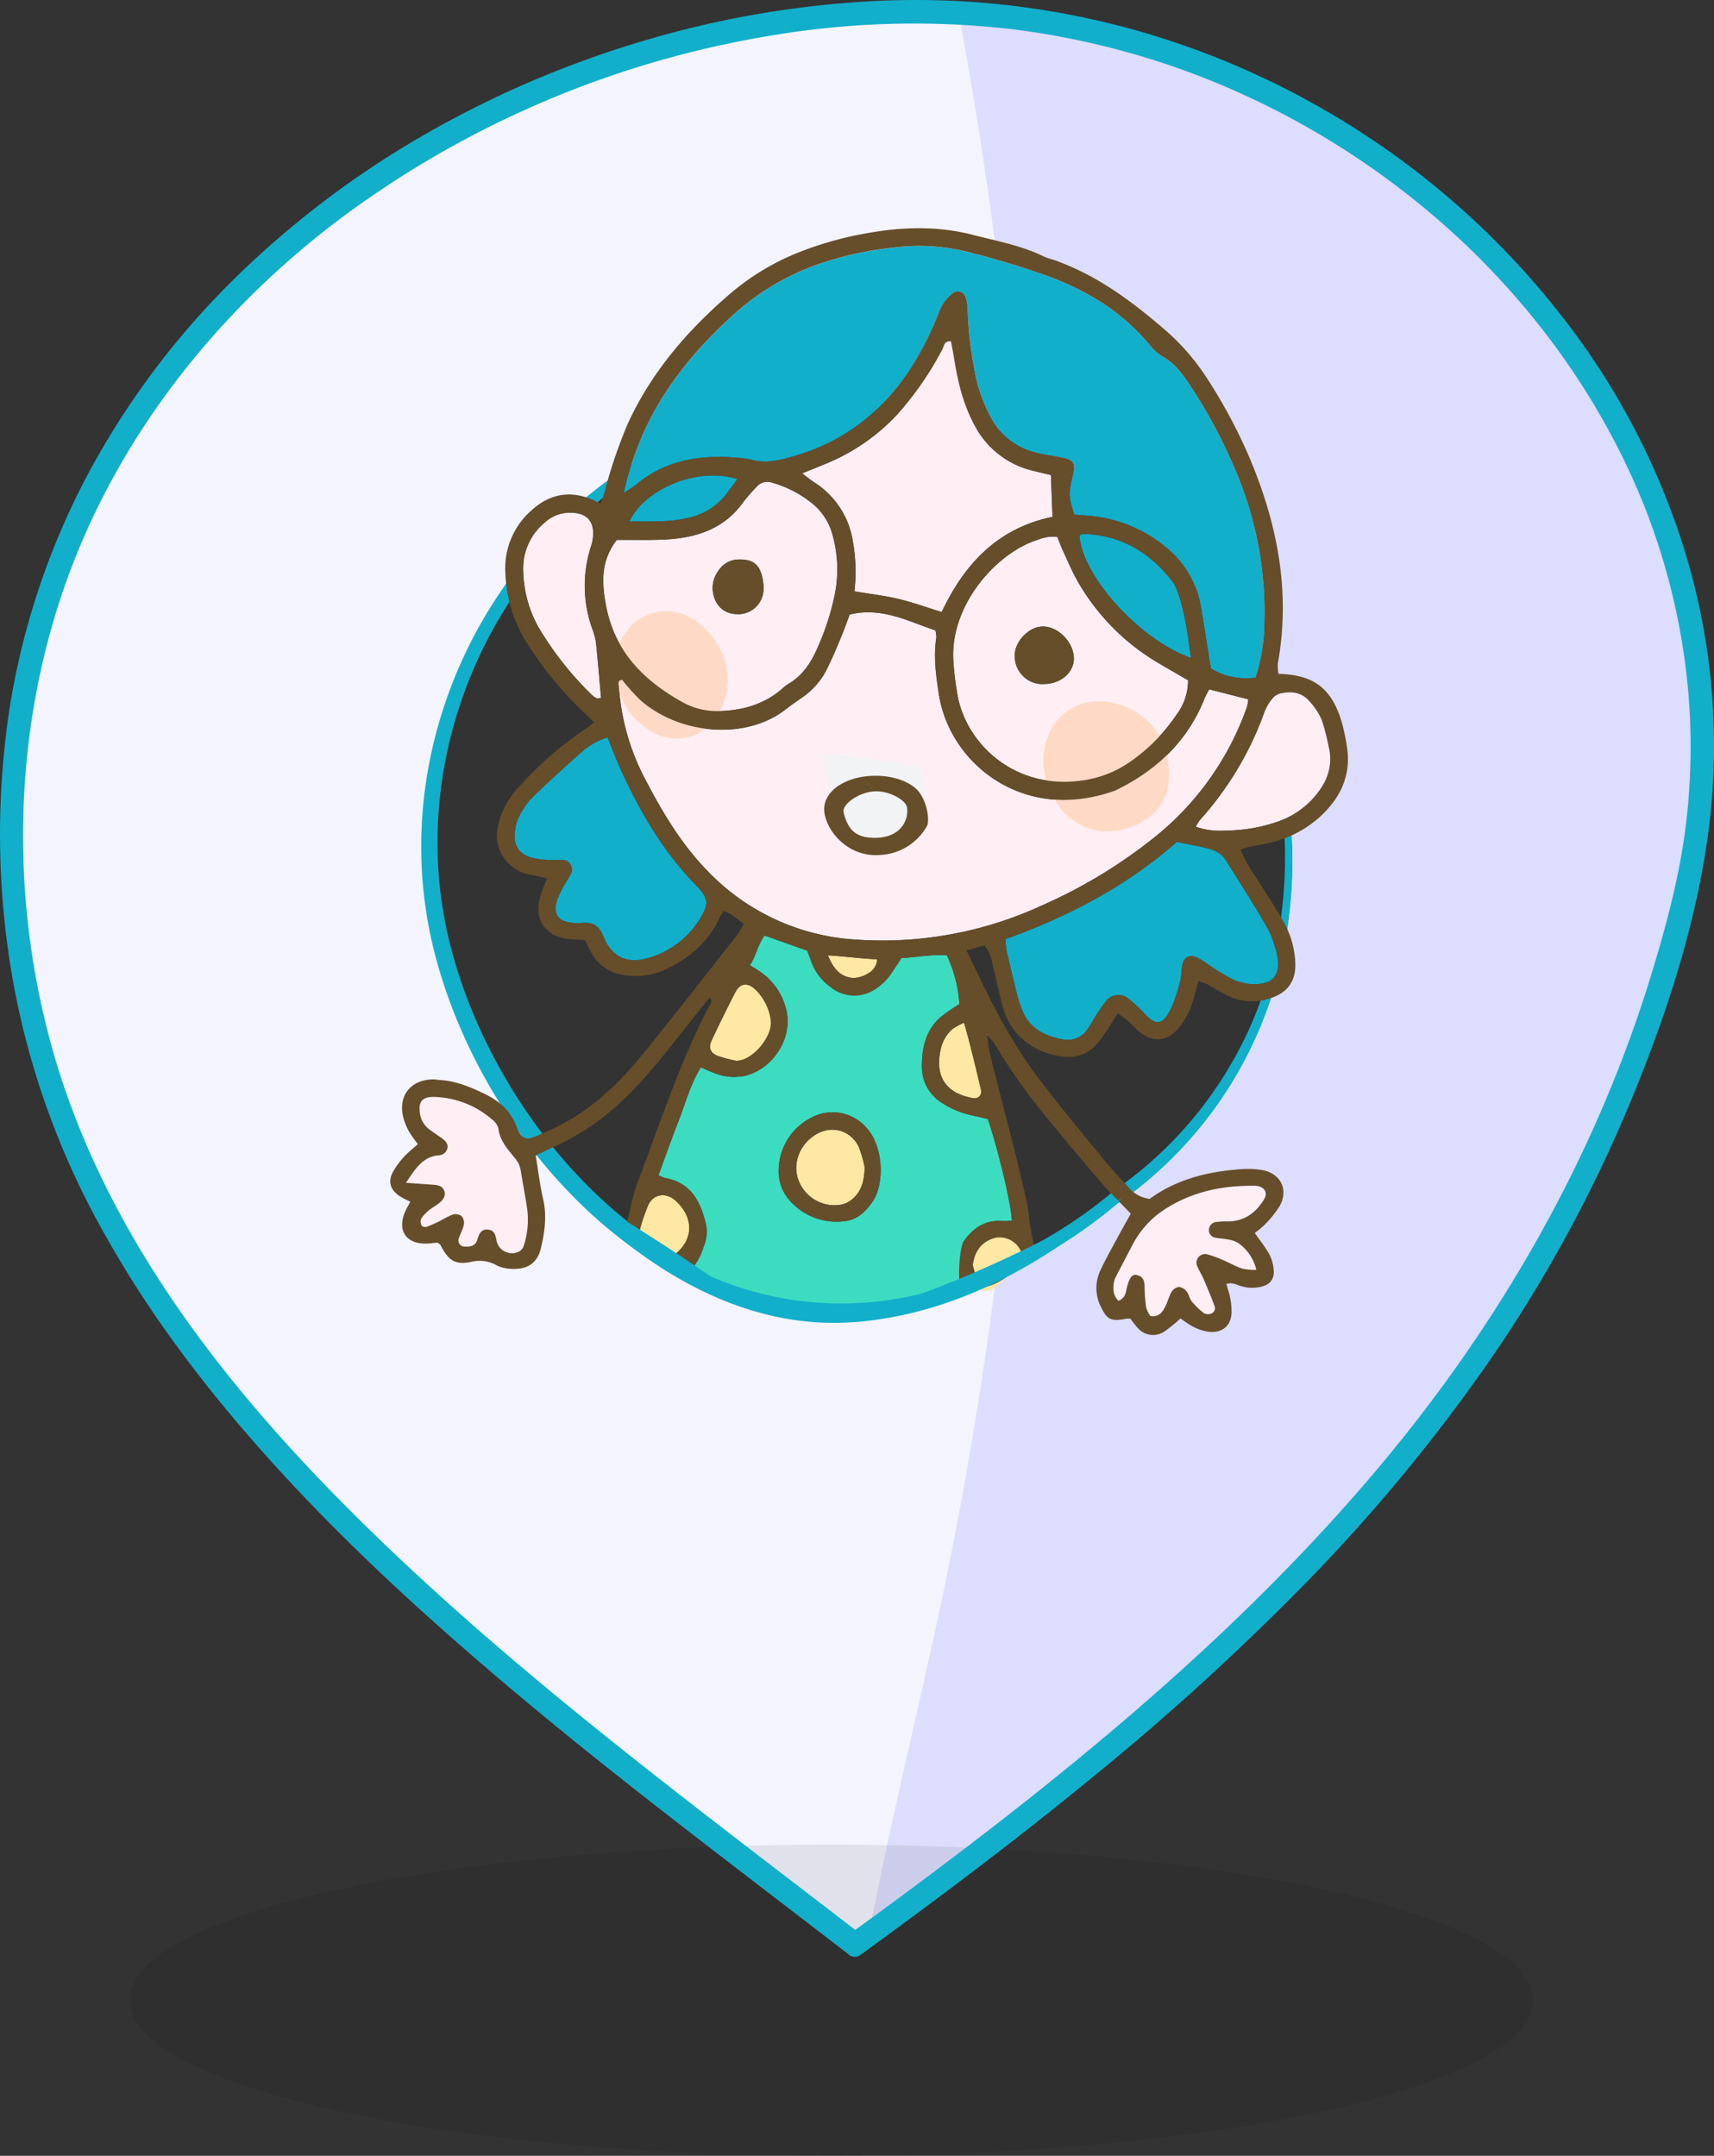 <svg xmlns="http://www.w3.org/2000/svg" width="400" height="503" viewBox="0 0 400 503">
  <rect x="0" y="0" width="400" height="503" fill="#333333" stroke="none"/>
  <g id="Grupo_5" data-name="Grupo 5" transform="translate(-4623 -1962)">
    <path id="Caminho_211" data-name="Caminho 211" d="M193.444,309.642c-22.09,0-44.122-10.328-62.634-29.531-17.777-18.455-30.523-43.539-34.094-67.132-4.791-31.681,5.637-65.021,27.895-89.188a102.155,102.155,0,0,1,35.217-25.019,95.44,95.44,0,0,1,44.27-7.449c30.02,2.033,57.049,16.415,76.111,40.511a111.125,111.125,0,0,1,22.7,86.974,97.412,97.412,0,0,1-40.544,64.337,113.679,113.679,0,0,1-63.216,26.278C197.247,309.565,195.349,309.642,193.444,309.642ZM197.4,96.571a89.688,89.688,0,0,0-35.411,7.243,96.629,96.629,0,0,0-33.319,23.715c-21.141,22.954-31.046,54.6-26.474,84.651,3.4,22.489,15.6,46.475,32.621,64.123,18.92,19.63,41.617,29.448,63.926,27.634a108.058,108.058,0,0,0,60.187-25.071l.213-.168a91.975,91.975,0,0,0,38.388-60.819,105.693,105.693,0,0,0-21.6-82.668c-18.08-22.864-43.722-36.509-72.178-38.439Q200.548,96.57,197.4,96.571Z" transform="translate(4624 1961)" fill="#12afcb"/>
    <path id="Caminho_212" data-name="Caminho 212" d="M397.214,169.725c0-.723-.045-1.44-.078-2.156s-.058-1.253-.09-1.872c0-.478-.052-.949-.091-1.42,0-.362-.045-.723-.071-1.078-.045-.691-.1-1.382-.161-2.072s-.129-1.427-.2-2.137-.136-1.336-.213-2-.142-1.214-.22-1.82-.155-1.233-.245-1.853-.149-1.091-.233-1.633l-.1-.645c-.1-.594-.188-1.188-.291-1.782s-.174-1.059-.271-1.588-.2-1.136-.31-1.7c-.078-.426-.162-.845-.246-1.291l-.232-1.155-.136-.646c-.109-.548-.226-1.1-.355-1.646a1.326,1.326,0,0,0,0-.155c-.1-.451-.2-.91-.31-1.361-.129-.569-.258-1.13-.4-1.692s-.233-.955-.355-1.426-.226-.91-.349-1.356a.511.511,0,0,0-.032-.116c-.168-.645-.336-1.291-.517-1.936s-.336-1.22-.516-1.821c-.246-.845-.5-1.691-.756-2.53l-.426-1.369q-.645-2.033-1.35-4.034c-.645-1.872-1.336-3.724-2.053-5.571q-.787-1.993-1.608-3.956t-1.633-3.744q-.834-1.872-1.724-3.705c-.588-1.227-1.189-2.447-1.815-3.66-.31-.607-.646-1.214-.943-1.814s-.645-1.207-.962-1.8-.645-1.2-.988-1.794-.645-1.188-1.007-1.782-.646-1.181-1.027-1.769-.7-1.175-1.052-1.756-.646-1.071-.982-1.6l-.155-.252c-.316-.51-.645-1.02-.962-1.523l-.11-.174c-.355-.555-.71-1.1-1.071-1.653s-.756-1.143-1.137-1.711-.762-1.13-1.156-1.7L367.1,81.789c-.381-.542-.768-1.078-1.162-1.62l-.078-.116L364.7,78.464q-1.227-1.652-2.493-3.279c-.426-.542-.846-1.084-1.291-1.62q-1.291-1.62-2.583-3.227-1.938-2.382-4.049-4.686-2.744-3.079-5.656-6.048L344.162,55.3l-1.511-1.426q-2.984-2.8-6.1-5.461L336,47.939c-.91-.768-1.827-1.536-2.757-2.292l-1.5-1.22-.213-.168-1.447-1.149-.155-.116-1.607-1.239-1.666-1.291-1.686-1.246c-.562-.413-1.13-.82-1.7-1.226s-1.156-.775-1.711-1.188-1.149-.794-1.724-1.188l-1.744-1.175-1.756-1.155-1.679-1.078-2.118-1.291-1.556-.949-1.937-1.175-1.692-.981c-.646-.349-1.22-.7-1.84-1.039s-1.227-.684-1.847-1.02l-1.859-1c-1.88-1-3.778-1.937-5.689-2.9-1.259-.607-2.525-1.213-3.8-1.8q-5.889-2.711-11.972-5.041l-1.782-.646-1.582-.575q-1.794-.645-3.59-1.252l-1.55-.516c-.51-.168-1.02-.336-1.53-.491-.646-.2-1.246-.4-1.873-.587s-1.362-.42-2.053-.646l-2.066-.6h-.032L262.7,9.254l-1.136-.3c-.465-.129-.937-.252-1.4-.368l-1.937-.491c-.781-.194-1.569-.381-2.35-.562-.646-.155-1.33-.31-2-.452S252.632,6.8,252,6.672q-4.2-.852-8.446-1.562l-1.207-.187c-.414-.071-.827-.136-1.247-.194-.645-.1-1.323-.194-1.988-.284l-1.027-.136q-1.715-.232-3.442-.426c-.917-.1-1.84-.2-2.763-.284l-1.731-.161c-.684-.065-1.375-.116-2.06-.168L225.9,3.116,223.923,3H223.7c-3.138-.161-6.3-.245-9.473-.245-109.087,0-233.748,87.691-208.152,227.8,16.976,92.906,114.336,162.167,193.443,223.141l3.228-2.363,1.776-1.291,3.306-2.42,4.139-3.053c1.382-1.014,2.751-2.034,4.126-3.06q6.419-4.783,12.734-9.618c1.136-.871,2.266-1.736,3.4-2.582q2.583-1.975,5.1-3.97l3.068-2.407,2.918-2.311q1.686-1.336,3.352-2.685,1.239-.994,2.473-2l2.944-2.395.413-.336,3.2-2.653,1.1-.91,3.035-2.537.31-.265q1.846-1.548,3.68-3.117c1.259-1.072,2.518-2.15,3.765-3.228l.1-.084,3.229-2.84,1.039-.91q1.446-1.291,2.88-2.582l.549-.491c.988-.877,1.969-1.768,2.951-2.659.374-.336.749-.645,1.123-1.026.724-.646,1.447-1.291,2.163-1.976.646-.561,1.24-1.136,1.854-1.717s1.168-1.078,1.75-1.626l1.607-1.511c.788-.742,1.576-1.484,2.357-2.24l.917-.877,2.841-2.744.646-.645,2.195-2.156q1.067-1.045,2.118-2.111c.433-.426.859-.859,1.292-1.291.607-.607,1.2-1.214,1.788-1.82.7-.7,1.389-1.407,2.06-2.117.381-.381.749-.762,1.111-1.143q1.123-1.162,2.221-2.324c.433-.445.859-.9,1.292-1.349q1-1.051,1.982-2.117.709-.756,1.395-1.511c.716-.774,1.433-1.555,2.137-2.336.342-.368.678-.743,1.007-1.117q.988-1.071,1.937-2.162.873-.969,1.724-1.937c.369-.413.73-.82,1.079-1.233q1.292-1.472,2.583-2.963c1.052-1.226,2.092-2.452,3.118-3.692l1.544-1.859.762-.929q.6-.723,1.181-1.453,1.744-2.15,3.448-4.312c.375-.471.749-.949,1.118-1.426q2.744-3.512,5.391-7.1.727-.967,1.434-1.936l1.42-1.937q.708-.967,1.408-1.936c.465-.646.936-1.291,1.395-1.975s.923-1.291,1.381-1.982c.988-1.427,1.938-2.866,2.926-4.3.381-.575.762-1.143,1.136-1.717s.878-1.33,1.291-1.995l.046-.071c.432-.646.859-1.33,1.291-2s.872-1.369,1.292-2.053.858-1.368,1.291-2.059.852-1.381,1.291-2.072l1.292-2.085q1.88-3.137,3.687-6.319.613-1.065,1.2-2.13,3.113-5.565,6.018-11.29c.284-.575.575-1.149.865-1.724.614-1.233,1.227-2.478,1.828-3.724.258-.529.51-1.052.755-1.582s.446-.936.646-1.407q1.589-3.369,3.1-6.8c.336-.762.646-1.53,1-2.3s.646-1.472.949-2.207q1.569-3.732,3.054-7.527.389-.962.756-1.936c.3-.788.607-1.582.9-2.376q4.436-11.818,8.02-24.348c.245-.852.484-1.71.723-2.582q1.776-6.455,3.319-13.058A152.647,152.647,0,0,0,397.214,169.725Zm-97.006,48.618a94.29,94.29,0,0,1-39.518,62.613,111.175,111.175,0,0,1-61.756,25.717c-50.566,4.105-92.6-48.664-99.5-94.081-9.3-61.438,39.976-122.909,104.457-118.545a101.575,101.575,0,0,1,33.08,7.881C281.082,120.719,308.37,169.337,300.208,218.343Z" transform="translate(4623 1962)" fill="#f4f4ff"/>
    <path id="Caminho_213" data-name="Caminho 213" d="M393.738,206.673q-1.537,6.628-3.319,13.058c-.239.859-.478,1.717-.723,2.582q-3.564,12.522-8.02,24.335c-.3.794-.6,1.588-.9,2.376q-.367.974-.755,1.936-1.479,3.8-3.055,7.527c-.316.735-.645,1.478-.949,2.207s-.646,1.536-1,2.3q-1.51,3.428-3.1,6.8c-.22.471-.439.943-.646,1.407s-.5,1.053-.755,1.582c-.6,1.246-1.214,2.491-1.828,3.724-.29.575-.581,1.149-.865,1.724q-2.906,5.725-6.018,11.29-.588,1.065-1.2,2.13-1.808,3.182-3.687,6.319l-1.292,2.085c-.419.691-.845,1.381-1.291,2.072s-.852,1.375-1.291,2.059-.866,1.369-1.292,2.053-.852,1.336-1.291,2l-.046.071c-.432.645-.871,1.33-1.291,1.995s-.755,1.142-1.136,1.717q-1.445,2.158-2.925,4.3c-.459.645-.917,1.323-1.382,1.982s-.924,1.291-1.395,1.975-.936,1.291-1.408,1.936l-1.42,1.937q-.708.967-1.434,1.936-2.648,3.57-5.391,7.1c-.369.477-.743.955-1.118,1.426q-1.7,2.169-3.448,4.312-.581.73-1.181,1.453l-.762.929-1.544,1.859c-1.026,1.24-2.066,2.466-3.118,3.692q-1.291,1.491-2.583,2.963c-.349.413-.71.82-1.079,1.233q-.852.969-1.724,1.937c-.581.645-1.291,1.446-1.937,2.162-.329.374-.645.749-1.007,1.117-.7.781-1.421,1.562-2.137,2.336q-.686.756-1.395,1.511-.988,1.065-1.982,2.117c-.42.452-.846.9-1.292,1.349q-1.1,1.162-2.221,2.324c-.362.381-.73.762-1.111,1.142-.645.711-1.362,1.414-2.06,2.118q-.88.909-1.788,1.82c-.426.432-.853.865-1.292,1.291q-1.059,1.065-2.118,2.111l-2.195,2.156-.646.645-2.841,2.744-.846.916c-.781.755-1.569,1.5-2.357,2.24l-1.607,1.511c-.582.548-1.163,1.09-1.75,1.626s-1.234,1.156-1.854,1.717c-.716.646-1.439,1.33-2.163,1.975-.374.355-.749.691-1.123,1.027-.982.891-1.937,1.781-2.951,2.659l-.549.491q-1.434,1.29-2.88,2.582l-1.039.91-3.229,2.84-.1.084c-1.247,1.084-2.506,2.162-3.765,3.227s-2.447,2.085-3.68,3.118l-.31.265-3.035,2.537-1.111.884-3.177,2.621-.413.335-2.944,2.395q-1.227,1.006-2.474,2-1.665,1.342-3.351,2.685l-2.918,2.311-3.068,2.408q-2.537,1.995-5.1,3.97c-1.13.878-2.26,1.743-3.4,2.582q-6.315,4.84-12.734,9.618c-1.375,1.026-2.744,2.046-4.126,3.059l-4.139,3.054-3.306,2.42-1.776,1.291c5.024-26.368,11.623-52.466,17.163-78.75q7.749-36.858,12.469-74.232A108.392,108.392,0,0,0,260.7,280.956a94.3,94.3,0,0,0,39.518-62.613c8.162-49.006-19.126-97.631-63.28-116.415A945.34,945.34,0,0,0,223.7,2.987h.22L225.9,3.1l2.189.155c.685.052,1.376.1,2.06.168l1.731.161c.923.084,1.846.181,2.763.284q1.725.194,3.442.426l1.027.136c.645.09,1.33.181,1.989.284.419.058.833.123,1.246.194l1.207.187q4.242.684,8.44,1.569c.645.129,1.259.265,1.885.407s1.33.3,1.995.452c.782.181,1.57.368,2.351.562l1.937.491c.465.116.936.239,1.4.368l1.137.3,1.588.439h.032l2.047.594q1.039.3,2.054.646c.645.187,1.252.387,1.872.587.51.155,1.021.323,1.531.49l1.549.516q1.8.6,3.591,1.252l1.582.574,1.782.646q6.082,2.324,11.971,5.041c1.292.587,2.538,1.194,3.8,1.8,1.937.943,3.81,1.937,5.689,2.9l1.859,1c.646.336,1.234.646,1.847,1.02s1.227.691,1.84,1.039l1.66.962,1.937,1.175,1.6.962,2.118,1.291,1.679,1.078,1.756,1.155,1.744,1.175c.574.394,1.155.787,1.724,1.188s1.149.8,1.717,1.207,1.137.813,1.7,1.226l1.686,1.246,1.666,1.291,1.608,1.239.154.116,1.447,1.149.213.168,1.5,1.22c.93.755,1.847,1.523,2.757,2.292l.549.471q3.107,2.672,6.1,5.461L344.16,55.3q2.233,2.137,4.41,4.351,2.9,2.963,5.657,6.048c1.375,1.543,2.731,3.1,4.048,4.686q1.324,1.588,2.583,3.227c.433.536.852,1.078,1.292,1.62q1.291,1.627,2.492,3.279l1.169,1.588.077.116c.394.542.782,1.078,1.163,1.62l1.175,1.685c.394.568.775,1.13,1.156,1.7s.762,1.136,1.136,1.711.717,1.1,1.072,1.652l.11.174c.323.5.645,1.013.962,1.523l.155.252c.329.529.646,1.065.981,1.6s.7,1.168,1.053,1.756.691,1.175,1.026,1.769.678,1.188,1.008,1.782.646,1.194.988,1.794.645,1.2.962,1.8.646,1.207.943,1.814q.928,1.819,1.814,3.66t1.724,3.705q.84,1.858,1.634,3.744t1.608,3.957q1.071,2.761,2.053,5.57.7,2,1.349,4.035l.427,1.368c.258.839.51,1.685.755,2.53.181.6.349,1.207.517,1.821s.348,1.291.516,1.936a.513.513,0,0,1,.033.116c.12.431.236.882.348,1.356s.246.949.355,1.426.272,1.124.4,1.692c.11.451.213.91.31,1.362a1.34,1.34,0,0,1,0,.155c.129.548.245,1.1.355,1.646l.135.645.233,1.155c.084.426.168.846.245,1.291.11.562.213,1.13.31,1.7s.187,1.059.271,1.588.194,1.188.291,1.782l.1.645c.084.542.161,1.091.232,1.633s.168,1.24.246,1.853.148,1.213.219,1.82.149,1.336.213,2,.142,1.427.2,2.137.117,1.381.162,2.072c0,.355.052.716.071,1.078.039.471.064.942.09,1.42.033.645.065,1.246.091,1.872s.058,1.433.077,2.156A152.585,152.585,0,0,1,393.738,206.673Z" transform="translate(4623 1962)" fill="#ddf"/>
    <g id="Grupo_4" data-name="Grupo 4" transform="translate(562.095 -448.635)">
      <path id="Caminho_139" data-name="Caminho 139" d="M354.419,245.819c3.765-7.791,16.09-12.831,25.235-9.875-.829,1.107-1.625,2.154-2.4,3.225a15.06,15.06,0,0,1-8.871,5.76C363.91,246.053,359.413,245.8,354.419,245.819Z" transform="translate(3853.354 2286.486)" fill="#12afcb" fill-rule="evenodd"/>
      <path id="Caminho_127" data-name="Caminho 127" d="M432.056,428.795c2.174-3.13,5.008-5.173,9.112-4.832a18.234,18.234,0,0,0,2.177-.074c-.083-3.608-3.05-16.13-5.591-23.737-1.051-.238-2.215-.515-3.371-.776A20.632,20.632,0,0,1,426.9,396.3,9.782,9.782,0,0,1,422.364,388c-.051-4.349.842-8.35,4.146-11.436a38.56,38.56,0,0,1,4.6-3.212,31.506,31.506,0,0,0-2.924-11.378c-3.628-.3-7.036.464-10.6.625-.75,1.14-1.465,2.261-2.226,3.349a12.684,12.684,0,0,1-4.146,4.063,8.783,8.783,0,0,1-10.178-.659,12.59,12.59,0,0,1-4.531-6.011c-.273-.831-.6-1.652-.893-2.45-3.37-1.2-6.608-2.348-9.977-3.549-1.6,2.187-1.959,4.728-3.4,6.926,1.041.665,1.79,1.113,2.507,1.616a14.913,14.913,0,0,1,5.831,8.3c1.906,6.509-2.518,13.953-9.166,15.809a12.252,12.252,0,0,1-7.13-.426,34.989,34.989,0,0,1-3.484-1.493c-2.454,3.921-3.557,8.27-5.169,12.385-1.627,4.169-3.123,8.393-4.749,12.8a8.432,8.432,0,0,0,1.619.677c5.6,1.013,7.973,5.013,9.232,9.872a8.838,8.838,0,0,1-3.066,9.675,15.234,15.234,0,0,1-3.036,2.319c-1.814,1.007,19.534,9.133,37.547,8.626,6.614-.78,25.573-1.668,28.89-5.455C434.346,436.369,431.483,429.618,432.056,428.795Zm-43.1-15.692a13.89,13.89,0,0,1,7.608-13.267,10.453,10.453,0,0,1,12.476,1.961c4.587,4.534,4.508,13.7,1.87,17.538-1.682,2.443-3.642,4.4-6.81,4.676a14.527,14.527,0,0,1-12.3-4.513A10.2,10.2,0,0,1,388.957,413.1Z" transform="translate(3853.696 2271.566)" fill="#3cdcc1" fill-rule="evenodd"/>
      <path id="Caminho_128" data-name="Caminho 128" d="M425.505,275.674c-6.393-2.147-12.583-5.526-20.007-3.7-.666,1.762-1.249,3.442-1.929,5.083-1.036,2.471-2.054,4.966-3.247,7.372a17.47,17.47,0,0,1-5.757,6.79c-1.36.937-2.729,1.891-4.025,2.9-9.424,7.319-24.94,5.81-33.956-2.238a53.221,53.221,0,0,1-4.2-4.687c-1.121.2-.779,1.054-.729,1.712a53.732,53.732,0,0,0,5.644,20.557c4.115,8,8.589,15.714,14.958,22.264A52.1,52.1,0,0,0,406.691,347.8a88.917,88.917,0,0,0,43.72-7.967,118.409,118.409,0,0,0,26.935-16.451,67.747,67.747,0,0,0,20.863-29.812,11.573,11.573,0,0,0,.32-1.81l-9.121-2.331a23.685,23.685,0,0,0-1.1,2.151c-3.96,9.961-11.2,16.815-20.806,21.458-21.481,7.772-38.676-6.377-41.171-22.4-.692-4.446-1.3-8.842-.6-13.332A8.579,8.579,0,0,0,425.505,275.674Z" transform="translate(3853.701 2282.048)" fill="#ffeff4" fill-rule="evenodd"/>
      <path id="Caminho_129" data-name="Caminho 129" d="M350.65,250.331c-3.854,4.938-3.534,10.274-2.413,15.832,2.091,10.315,8.767,17.018,17.625,21.964a16.727,16.727,0,0,0,8.675,2.148c5.472-.145,10.423-1.556,14.63-5.135a10.118,10.118,0,0,1,1.4-1.13c3.762-2.121,5.741-5.616,7.3-9.365a58.209,58.209,0,0,0,3.809-12.351,30.227,30.227,0,0,0-.7-13.241,14.126,14.126,0,0,0-4.5-7.055,26.143,26.143,0,0,0-9.515-5.008,3.269,3.269,0,0,0-3.693.973,40.339,40.339,0,0,0-2.966,3.368c-4.332,6.224-10.708,8.46-17.935,8.88C358.595,250.431,354.818,250.305,350.65,250.331Zm22.365,11.453a6.95,6.95,0,0,1,1.249-4.119c1.587-2.457,3.9-3.09,6.644-2.637,2.184.351,3.385,1.86,3.851,4.839a9.424,9.424,0,0,1,.082,2.645,5.9,5.9,0,0,1-6.293,5.134C375.488,267.552,373.244,265.362,373.015,261.784Z" transform="translate(3854.199 2286.279)" fill="#ffeff4" fill-rule="evenodd"/>
      <path id="Caminho_130" data-name="Caminho 130" d="M464.8,251.376a9.586,9.586,0,0,0-4.573.693c-9.408,2.9-20.612,15.12-19.683,28.43a75.5,75.5,0,0,0,1,7.968c1.989,11.012,13.219,22.269,29.5,19.685A25.292,25.292,0,0,0,481.5,304.06a41.567,41.567,0,0,0,11.073-11.114,13.269,13.269,0,0,0,2.737-8.108c-2.219-1.289-4.559-2.607-6.867-3.988a51.984,51.984,0,0,1-18.822-18.967c-1.335-2.32-2.368-4.817-3.5-7.249C465.628,253.585,465.242,252.479,464.8,251.376Zm-9.923,27.794c-.121-3.226,3.208-6.781,6.426-6.867,3.536-.09,7.148,3.429,7.357,7.173.186,3.362-2.836,6.141-6.811,6.247A6.476,6.476,0,0,1,454.873,279.17Z" transform="translate(3842.851 2284.507)" fill="#ffeff4" fill-rule="evenodd"/>
      <path id="Caminho_150" data-name="Caminho 150" d="M350.66,284.766c-.263-7.024,4.428-13.529,11.73-13.6,6.931-.07,12.616,6.193,14.141,12.614a14.116,14.116,0,0,1-3.252,12.99c-3.773,5.264-11.274,5.286-16.071,1.143C353.129,295.058,350.852,289.664,350.66,284.766Z" transform="translate(3853.813 2282.083)" fill="#fedac6" fill-rule="evenodd"/>
      <path id="Caminho_151" data-name="Caminho 151" d="M465.935,302.322c3.68-7.527,12.077-8.894,19.084-5.337,6.55,3.322,9.66,10.733,8.556,17.817-.988,6.289-6.646,9.723-12.359,10.58a14.24,14.24,0,0,1-12.1-4.486,12.615,12.615,0,0,1-1.307-1.782C464.311,314.392,463.4,307.506,465.935,302.322Z" transform="translate(3839.921 2279.161)" fill="#fedac6" fill-rule="evenodd"/>
      <path id="Caminho_131" data-name="Caminho 131" d="M458.412,230.637c-1.434-.346-2.745-.652-4.059-.976a20.723,20.723,0,0,1-13.58-10.325c-2.767-4.915-4.035-10.233-4.919-15.7-.227-1.433-.512-2.846-.751-4.2-1.6-.113-1.6,1.076-1.95,1.75a75.905,75.905,0,0,1-8.368,12.74,47.231,47.231,0,0,1-19.429,14.285c-1.51.622-3.028,1.234-5.005,2.038,1.187.885,1.934,1.516,2.755,2.041a19.888,19.888,0,0,1,9.087,13.828,40.069,40.069,0,0,1,.367,11.648c3.519.6,6.953,1,10.281,1.783,3.355.795,6.611,1.982,10.088,3.059,5.266-11.173,12.963-19.53,25.859-22.221C458.659,237.243,458.544,234.174,458.412,230.637Z" transform="translate(3847.749 2290.837)" fill="#ffeff4" fill-rule="evenodd"/>
      <path id="Caminho_132" data-name="Caminho 132" d="M505,324.089a17.249,17.249,0,0,0,7.087.888,37.467,37.467,0,0,0,11.163-1.792,20.434,20.434,0,0,0,8.781-5.384c3.363-3.574,5.2-7.672,3.892-12.667a45.665,45.665,0,0,0-1.587-6.027,16.2,16.2,0,0,0-2.965-4.429c-1.779-1.974-4.192-2.256-6.694-1.659a3.607,3.607,0,0,0-1.824,1.18,11.5,11.5,0,0,0-1.824,3.039,75.784,75.784,0,0,1-15.106,25.3A13.269,13.269,0,0,0,505,324.089Z" transform="translate(3834.978 2279.45)" fill="#ffeff4" fill-rule="evenodd"/>
      <path id="Caminho_133" data-name="Caminho 133" d="M484.232,450.695c1.564-.545,1.709-1.74,1.984-2.905.6-2.541,1.294-3.392,2.452-3.061,1.959.551,1.65,2.2,1.739,3.668a34.673,34.673,0,0,0,.373,4,7.219,7.219,0,0,0,.931,1.849c1.865.338,2.728-.745,3.373-1.933.637-1.17.939-2.518,1.593-3.68a2.415,2.415,0,0,1,1.705-1.158,2.689,2.689,0,0,1,1.805,1.061c.543.683.675,1.694,1.226,2.368a17.22,17.22,0,0,0,2.875,2.73,2.134,2.134,0,0,0,1.7.04,1.365,1.365,0,0,0,.652-1.9c-.759-2.089-1.62-4.15-2.506-6.192-.471-1.093-1.172-2.091-1.567-3.205a2.018,2.018,0,0,1,2.248-2.551,25.154,25.154,0,0,1,3.815,1.367c1.531.646,2.975,1.486,4.545,2.018a14.6,14.6,0,0,0,3.292.292,10.561,10.561,0,0,0-4.407-6.381,6.874,6.874,0,0,0-2.535-.764c-.877-.184-1.806-.158-2.667-.385A1.743,1.743,0,0,1,505.414,434a1.92,1.92,0,0,1,1.823-1.7,21.869,21.869,0,0,1,2.717-.1c3.873-.093,6.509-2.12,8.381-5.282.793-1.349.09-2.669-1.515-2.973a2.477,2.477,0,0,0-.45-.07c-7.731-.126-15.005,1.32-21.56,5.673a21.819,21.819,0,0,0-7.338,8.282c-1.254,2.383-2.491,4.766-3.737,7.148a5.777,5.777,0,0,0-.38,4.348A5.062,5.062,0,0,0,484.232,450.695Z" transform="translate(3837.65 2263.449)" fill="#ffeff4" fill-rule="evenodd"/>
      <path id="Caminho_134" data-name="Caminho 134" d="M344.381,288.19c-.4-4.43-.749-8.732-1.194-13.022a13.139,13.139,0,0,0-.828-3.017,29.881,29.881,0,0,1-.318-19.316,10.093,10.093,0,0,0,.515-3.024c-.027-3.029-1.62-4.619-4.692-4.79a8.821,8.821,0,0,0-6.657,2.326,13.962,13.962,0,0,0-4.951,11.552,27.533,27.533,0,0,0,3.537,12.822,76.17,76.17,0,0,0,12.5,15.836,5.911,5.911,0,0,0,1.114.766C343.491,288.372,343.67,288.287,344.381,288.19Z" transform="translate(3856.793 2285.276)" fill="#ffeff4" fill-rule="evenodd"/>
      <path id="Caminho_135" data-name="Caminho 135" d="M494.41,332.463c2.535.522,4.459.866,6.354,1.306,1.92.457,3.854,1.054,4.962,2.817,3.277,5.182,6.6,10.354,9.647,15.666a21.261,21.261,0,0,1,2.394,6.682c.9,4.873-1.158,7.025-6.226,6.694a12.445,12.445,0,0,1-4.316-1.192,43.7,43.7,0,0,1-4.644-2.786c-1.023-.638-1.965-1.411-3.019-1.979-2.127-1.153-3.532-.492-3.921,1.788-.2,1.18-.168,2.4-.479,3.543a35.545,35.545,0,0,1-2.114,6.331c-2.32,4.751-4.03,3.46-6.342,1.073a30.284,30.284,0,0,0-3.623-3.371,3.572,3.572,0,0,0-5.238.639,31.842,31.842,0,0,0-2.313,3.309c-.651,1.005-1.205,2.069-1.883,3.058a5.561,5.561,0,0,1-5.9,2.5c-4.215-.771-7.745-2.583-9.435-6.782a30.154,30.154,0,0,1-1.245-3.826c-.871-3.466-1.69-6.96-2.484-10.447a14.038,14.038,0,0,1-.106-2.358C469.205,349.822,482.771,342.721,494.41,332.463Z" transform="translate(3841.143 2274.603)" fill="#12afcb" fill-rule="evenodd"/>
      <path id="Caminho_136" data-name="Caminho 136" d="M323.94,327.118a10.591,10.591,0,0,1,.975-3.849,16.7,16.7,0,0,1,3-4.42c3.747-3.666,7.629-7.207,11.572-10.681a16.32,16.32,0,0,1,6.122-3.486c1.119,2.745,2,5.126,3.043,7.422,4.541,9.954,9.974,19.343,17.78,27.255,2.722,2.763,2.822,4.287.842,7.522a20.9,20.9,0,0,1-11.868,9.2c-5.21,1.638-8.848-.083-10.809-5.054-.932-2.344-2.4-3.261-4.834-3.056a14.14,14.14,0,0,1-2.265,0c-3.342-.256-4.665-1.987-3.755-5.069a18.718,18.718,0,0,1,1.489-3.242c.555-1.054,1.284-2.028,1.788-3.1a2.193,2.193,0,0,0-1.87-3.255c-1.054-.09-2.117.062-3.17-.011a19.286,19.286,0,0,1-4.024-.509Q323.584,331.517,323.94,327.118Z" transform="translate(3857.076 2277.993)" fill="#12afcb" fill-rule="evenodd"/>
      <path id="Caminho_137" data-name="Caminho 137" d="M355.547,230a31.6,31.6,0,0,1-2.648,1.732,78.558,78.558,0,0,1,4.723-14.175c4.836-10.7,12.19-19.491,20.869-27.363a58.09,58.09,0,0,1,19.67-11.759,79.074,79.074,0,0,1,18.126-3.973,46.183,46.183,0,0,1,17.138,1.118,192.444,192.444,0,0,1,19.061,5.786c8.317,3.169,15.743,7.587,21.735,14.186,1.41,1.553,2.711,3.406,4.487,4.389,2.946,1.635,4.66,4.167,6.411,6.758a117.412,117.412,0,0,1,10.2,18.926,83.746,83.746,0,0,1,7.088,37.034,40.759,40.759,0,0,1-2.06,12.147,15.468,15.468,0,0,1-10.415-2.143c-.775-4.833-1.454-9.392-2.253-13.938a22.406,22.406,0,0,0-7.962-14.14,32.71,32.71,0,0,0-18.566-7.55L458.1,236.8c-1.373-4-1.414-5.07-.357-9.3.674-2.708.233-3.456-2.527-4.02-1.927-.4-3.883-.644-5.794-1.084a15.821,15.821,0,0,1-10.543-7.844,35.875,35.875,0,0,1-4.119-11.767,84.357,84.357,0,0,1-1.549-13.765,10.623,10.623,0,0,0-.51-3.063,1.942,1.942,0,0,0-3.011-.816,10.238,10.238,0,0,0-2.964,3.872,81.768,81.768,0,0,1-4.083,8.975c-6.506,12.1-15.881,20.951-29.465,25.013-3.518,1.044-6.953,2.007-10.637.93a14.551,14.551,0,0,0-2.7-.367C370.923,222.714,362.6,224.027,355.547,230Z" transform="translate(3853.539 2293.924)" fill="#12afcb" fill-rule="evenodd"/>
      <path id="Caminho_138" data-name="Caminho 138" d="M474.075,250.942c.271-.114.548-.334.806-.326,8.958.236,15.753,4.392,21.015,11.27a7.881,7.881,0,0,1,.979,1.995c1.845,4.906,2.384,10.069,3.248,15.664C488.207,275.512,474.482,260.182,474.075,250.942Z" transform="translate(3838.752 2284.591)" fill="#12afcb" fill-rule="evenodd"/>
      <path id="Caminho_141" data-name="Caminho 141" d="M449.411,383.691c-.111-.186-.23-.371-.349-.557.038.093.033.214.105.272a1.543,1.543,0,0,0,.36.176A1.413,1.413,0,0,0,449.411,383.691Z" transform="translate(3841.804 2268.419)" fill="#ffeff4" fill-rule="evenodd"/>
      <path id="Caminho_142" data-name="Caminho 142" d="M381.995,388.178c4.047-.031,8.679-6.039,8.056-9.568a12.226,12.226,0,0,0-3.563-7.047c-1.857-1.753-3.58-1.558-4.721.638q-2.88,5.565-5.53,11.244c-.79,1.68-.306,2.877,1.469,3.6A37.51,37.51,0,0,0,381.995,388.178Z" transform="translate(3850.736 2269.975)" fill="#ffe7a4" fill-rule="evenodd"/>
      <path id="Caminho_143" data-name="Caminho 143" d="M356.232,437.122c1.974,2.34,3.076,6.122,5.744,4.911a18.043,18.043,0,0,0,2.363-1.3c5.137-3.345,5.54-8.909.982-13.079-2.327-2.135-5.4-1.594-6.547,1.332A43.046,43.046,0,0,0,356.232,437.122Z" transform="translate(3853.274 2263.145)" fill="#ffe7a4" fill-rule="evenodd"/>
      <path id="Caminho_144" data-name="Caminho 144" d="M457.192,444.019c-.7-3.317.747-1.475,0-4.633-.745-3.133-4.426-2.675-7.45-1.337-2.593,1.148-3.708,3.352-4.066,5.97-.352,2.558-.581,4.181,1.688,5.641C450.726,451.835,453.25,445.461,457.192,444.019Z" transform="translate(3842.227 2261.774)" fill="#ffe7a4" fill-rule="evenodd"/>
      <path id="Caminho_146" data-name="Caminho 146" d="M442.591,380.509a16.147,16.147,0,0,0-2.718,1.474,8.778,8.778,0,0,0-2.8,4.968c-1.292,6.231,1.325,10.083,7.679,11.173a1.528,1.528,0,0,0,1.789-1.9c-.785-3.47-1.646-6.919-2.508-10.377C443.645,384.29,443.2,382.735,442.591,380.509Z" transform="translate(3843.307 2268.74)" fill="#ffe7a4" fill-rule="evenodd"/>
      <path id="Caminho_147" data-name="Caminho 147" d="M407.2,362.617c1.263,3.13,2.92,5.082,5.924,5.282a6.552,6.552,0,0,0,3.339-1,3.958,3.958,0,0,0,2.234-3.366C414.9,363.369,411.287,362.862,407.2,362.617Z" transform="translate(3846.912 2270.923)" fill="#ffe7a4" fill-rule="evenodd"/>
      <path id="Caminho_148" data-name="Caminho 148" d="M414.762,417.727a31.394,31.394,0,0,0-1.338-4.665c-1.939-4.207-6.771-5.346-10.58-2.641a9.253,9.253,0,0,0-3.8,5.371c-1.559,6.2,4.186,11.972,10.628,10.575a6.144,6.144,0,0,0,2.917-1.9C414.306,422.6,414.666,420.24,414.762,417.727Z" transform="translate(3847.94 2265.268)" fill="#ffe7a4" fill-rule="evenodd"/>
      <path id="Caminho_149" data-name="Caminho 149" d="M429.277,312.885a19.733,19.733,0,0,0-7.688-2.011c-4.208-.363-8.377-1.074-12.574-1.6-.865-.115-1.742-.074-2.924-.107a13.368,13.368,0,0,0,.053,2.316c.762,3.792,1.49,7.585,2.4,11.345.834,3.424,3.151,5.256,6.746,5.6,7.364.713,10.191-1.79,12.488-7.138A16.288,16.288,0,0,0,429.277,312.885Z" transform="translate(3847.051 2277.446)" fill="#f2f3f5" fill-rule="evenodd"/>
      <path id="Caminho_153" data-name="Caminho 153" d="M394.147,418.835a10.206,10.206,0,0,0,2.849,6.4,14.518,14.518,0,0,0,12.3,4.512c3.168-.275,5.127-2.233,6.81-4.675,2.637-3.842,2.716-13.014-1.871-17.538a10.452,10.452,0,0,0-12.476-1.962A13.892,13.892,0,0,0,394.147,418.835Zm20.048-1.675c-.087,2.513-.447,4.861-2.177,6.733a6.222,6.222,0,0,1-2.917,1.9c-6.433,1.406-12.187-4.378-10.628-10.575a9.253,9.253,0,0,1,3.8-5.37,6.891,6.891,0,0,1,10.58,2.641A31.986,31.986,0,0,1,414.195,417.16Z" transform="translate(3848.507 2265.834)" fill="#664e2b" fill-rule="evenodd"/>
      <path id="Caminho_154" data-name="Caminho 154" d="M406.267,323.437c.6,4.607,5.659,10.434,12.807,9.947a13.279,13.279,0,0,0,11.076-6.668c.745-1.2.172-5.59-1.9-8.164-1.454-1.814-5.5-4.048-11.565-3.6S405.67,318.829,406.267,323.437Zm19.241-1.286c.6,2.913-1.459,7.855-8.824,7.151-3.6-.342-5.1-2.44-5.936-5.865-.424-1.756,3.229-4.563,6.919-4.884S425.189,320.6,425.508,322.151Z" transform="translate(3847.032 2276.747)" fill="#664e2b" fill-rule="evenodd"/>
      <path id="Caminho_155" data-name="Caminho 155" d="M376.561,264.3c.228,3.577,2.472,5.767,5.533,5.852a5.887,5.887,0,0,0,6.292-5.133,9.383,9.383,0,0,0-.082-2.645c-.456-2.978-1.666-4.478-3.85-4.839-2.747-.443-5.048.191-6.645,2.638A6.974,6.974,0,0,0,376.561,264.3Z" transform="translate(3850.653 2283.762)" fill="#664e2b" fill-rule="evenodd"/>
      <path id="Caminho_156" data-name="Caminho 156" d="M456.872,282.087a6.478,6.478,0,0,0,6.972,6.554c3.975-.115,7-2.886,6.811-6.248-.209-3.744-3.82-7.254-7.357-7.173C460.088,275.307,456.751,278.862,456.872,282.087Z" transform="translate(3840.852 2281.589)" fill="#664e2b" fill-rule="evenodd"/>
      <path id="Caminho_157" data-name="Caminho 157" d="M295.046,420.274c2.737.192,4.525.325,6.312.44,1.089.072,2.145.223,2.61,1.386.4,1.01-.036,2.033-1.334,3.028-.711.557-1.54.97-2.224,1.551a8.515,8.515,0,0,0-1.813,1.961,1.966,1.966,0,0,0,.1,1.585,1.3,1.3,0,0,0,1.174.312,33.679,33.679,0,0,0,3.3-1.461,19.242,19.242,0,0,1,2.815-1.417,2.464,2.464,0,0,1,2.029.357,2.42,2.42,0,0,1,.548,1.985c-.241,1.147-.865,2.212-1.227,3.346a1.427,1.427,0,0,0,1.471,1.795c1.268.047,2.45-.136,2.878-1.576.4-1.37.942-2.666,2.719-2.351,1.474.257,1.556,1.522,1.825,2.736a3.666,3.666,0,0,0,5.263,2.32,2.489,2.489,0,0,0,1.053-1.35,19.584,19.584,0,0,0,.814-8.384c-.452-3.1-1.049-6.169-1.552-9.267a5.686,5.686,0,0,0-1.326-2.745c-1.662-2.065-3.519-4.045-3.859-6.906a3.946,3.946,0,0,0-1.519-2.156,21.4,21.4,0,0,0-13.666-5.234c-2.618-.006-3.512,1.191-3.142,3.713a5.605,5.605,0,0,0,2.133,3.809c.949.737,1.972,1.376,2.954,2.076.893.636,1.654,1.4,1.285,2.6a2.195,2.195,0,0,1-2.1,1.433C298.955,414.266,297.3,416.889,295.046,420.274Z" transform="translate(3860.599 2266.333)" fill="#ffeff4" fill-rule="evenodd"/>
      <path id="Caminho_152" data-name="Caminho 152" d="M430.108,357.608a18.3,18.3,0,0,1,1.946,2.289,134.509,134.509,0,0,0,11.633,16.511c4.187,5.1,8.391,10.182,12.7,15.185,2.233,2.59,4.709,5,7.3,7.714-.976,1.756-1.995,3.548-2.977,5.374-1.417,2.632-2.9,5.232-4.155,7.945a9.661,9.661,0,0,0,.271,8.637c1.4,2.831,2.368,3.22,5.805,2.551a5.143,5.143,0,0,1,.982.015,22.818,22.818,0,0,0,1.6,2.033,4.747,4.747,0,0,0,6.541.788,38.163,38.163,0,0,0,3.551-2.912,22.209,22.209,0,0,0,3.019,1.988,11.515,11.515,0,0,0,3.843,1.175c3.185.2,5.1-1.746,5.044-4.9a18.037,18.037,0,0,0-.331-3.105c-.184-.991-.539-1.959-.876-3.162,1.46-.551,2.491.279,3.558.508a8.689,8.689,0,0,0,5.352-.132A3.192,3.192,0,0,0,497.068,413a9.555,9.555,0,0,0-1.8-5.446c-.8-1.238-1.7-2.4-2.646-3.738a23.141,23.141,0,0,0,2.479-2.1,23.956,23.956,0,0,0,3.34-4.2c2.131-3.823.212-7.658-4.164-8.4a22.2,22.2,0,0,0-5.432-.151c-7.5.594-14.629,2.408-20.747,6.893a7.722,7.722,0,0,1-5.041-2.831c-1.831-1.989-3.713-3.941-5.411-6.031-5.678-6.975-11.474-13.868-16.825-21.083a118.157,118.157,0,0,1-8.413-13.767c-2.5-4.551-4.62-9.3-7.054-14.252,1.475-.412,2.882-.8,4.2-1.175a8.9,8.9,0,0,1,1.867,4.3c.694,2.9,1.346,5.81,2.057,8.709a17.166,17.166,0,0,0,3.652,7.608,16.886,16.886,0,0,0,11.638,5.363,8.388,8.388,0,0,0,6.895-2.856,30.5,30.5,0,0,0,2.655-3.616c.752-1.105,1.431-2.259,2.309-3.656a27.249,27.249,0,0,1,2.23,1.6c1.016.891,1.9,1.934,2.946,2.781,2.985,2.441,6.241,2.2,8.811-.67a17.846,17.846,0,0,0,3.592-6.673c.446-1.415.788-2.86,1.274-4.624a18.934,18.934,0,0,1,2.01.775c1.591.853,3.11,1.854,4.724,2.653a13.156,13.156,0,0,0,10.159.59c3.769-1.219,5.715-3.793,5.724-7.683a21.222,21.222,0,0,0-3.051-10.643c-1.926-3.375-4.105-6.609-6.167-9.91a30.465,30.465,0,0,1-3.52-6.354c2.153-.949,4.266-1.081,6.282-1.538a26.121,26.121,0,0,0,12.022-6c5.007-4.522,7.6-9.985,6.425-16.791a42.451,42.451,0,0,0-1.493-6.535c-2.436-7.106-6.54-9.99-14.429-10.2a10.008,10.008,0,0,1-.145-2.478c3.018-16.732-.136-32.624-6.664-48.043a121.921,121.921,0,0,0-9.954-18.553,52.645,52.645,0,0,0-10.057-11.465c-6.184-5.3-12.622-10.231-20.066-13.753-1.49-.709-3.021-1.336-4.559-1.939-1.119-.444-2.342-.667-3.421-1.191-5.2-2.53-10.873-3.55-16.4-4.982-8.036-2.094-16.177-1.918-24.331-.482a81.275,81.275,0,0,0-16.145,4.454,57.309,57.309,0,0,0-16.215,9.727c-10.063,8.637-18.507,18.453-24,30.556a113.928,113.928,0,0,0-5.313,15.681c-.236.824-.551,1.636-.923,2.726-.911-.417-1.544-.75-2.2-1.011-5.169-2.106-9.808-1.115-13.848,2.527a17.906,17.906,0,0,0-6.182,14.785,32.328,32.328,0,0,0,4.917,16.078,82.576,82.576,0,0,0,12.714,15.689c.955.919,1.911,1.838,3.109,2.982-.762.585-1.3,1.056-1.893,1.435a81.762,81.762,0,0,0-15.938,13.919,19.139,19.139,0,0,0-4.691,9.05,9.331,9.331,0,0,0,6.932,11.01c.723.207,1.485.3,2.222.455.712.155,1.425.328,2.355.554-.565,1.463-1.106,2.655-1.5,3.894-1.812,5.678,1.021,9.8,7.033,10.285,1.054.082,2.106.138,3.315.213.53,1.057,1.027,2.133,1.616,3.152a9.81,9.81,0,0,0,7.179,4.957,16.4,16.4,0,0,0,9.774-1.158c5.69-2.611,10.163-6.426,12.845-12.119.247-.53.556-1.028.894-1.665a13.288,13.288,0,0,1,1.683.8c.981.658,1.921,1.386,3.09,2.246a25.318,25.318,0,0,1-1.648,2.7c-7.334,9.314-14.6,18.688-22.1,27.879-5.344,6.548-11.414,12.385-19.076,16.356-2,1.039-4.086,1.951-6.182,2.794-1.833.737-2.693.327-3.629-1.452a7.335,7.335,0,0,1-.349-.82c-1.33-3.771-4.106-6.167-7.64-7.849-3.28-1.569-6.614-2.972-10.334-3.17-.457-.026-.9-.14-1.349-.149-5.385-.04-8.465,3.739-7.178,8.874a14.719,14.719,0,0,0,1.338,3.3,30.092,30.092,0,0,0,2.064,2.918c-1.083.987-2.279,1.91-3.263,3.005a17.957,17.957,0,0,0-2.621,3.624c-1.106,2.186-.529,4.014,1.514,5.448a22.285,22.285,0,0,0,2.617,1.369c-.442.842-.888,1.571-1.221,2.338-1.9,4.353.2,7.521,4.929,7.438.9-.017,1.795-.155,2.618-.237.311.248.617.385.738.623,1.813,3.561,3.4,4.63,7.079,3.892a8.079,8.079,0,0,1,6.025.816,8.7,8.7,0,0,0,3.957.806c3.328.075,5.542-1.52,6.309-4.7.91-3.776,1.464-7.583.569-11.508-.762-3.323-1.165-6.72-1.745-10.241,1.515-.726,2.841-1.4,4.2-2a58.8,58.8,0,0,0,17.666-12.4c4.807-4.791,8.9-10.164,13.115-15.445,1.851-2.328,3.693-4.672,5.584-7.061.865,1.01.131,1.654-.167,2.212-6.551,12.507-10.925,25.868-15.886,39-2.946,7.8-1.654,6.522-4.191,14.45-.631,1.962,33.311,18.748,63.045,16.871,18.16-1.147,33.669-11.2,33.366-12.555-2.776-12.512-.361-4.988-3.334-17.457-2.35-9.862-5-19.661-7.451-29.493a35.526,35.526,0,0,1-.552-4.391,1.933,1.933,0,0,1-.36-.177c-.071-.058-.067-.18-.1-.274C429.879,357.235,430,357.421,430.108,357.608ZM450.523,236.2c-1.373-4-1.413-5.07-.356-9.3.673-2.708.233-3.456-2.528-4.02-1.927-.4-3.882-.644-5.794-1.084a15.822,15.822,0,0,1-10.543-7.843,35.88,35.88,0,0,1-4.118-11.766,84.268,84.268,0,0,1-1.549-13.765,10.648,10.648,0,0,0-.511-3.063,1.941,1.941,0,0,0-3.01-.816,10.238,10.238,0,0,0-2.964,3.871,81.784,81.784,0,0,1-4.083,8.975c-6.506,12.1-15.881,20.95-29.465,25.012-3.518,1.044-6.953,2.007-10.636.93a14.556,14.556,0,0,0-2.7-.367c-8.9-.854-17.225.466-24.287,6.436a31.6,31.6,0,0,1-2.648,1.732,78.559,78.559,0,0,1,4.723-14.175c4.836-10.7,12.189-19.491,20.868-27.364a58.087,58.087,0,0,1,19.67-11.759,79.084,79.084,0,0,1,18.126-3.973,46.183,46.183,0,0,1,17.138,1.118,192.45,192.45,0,0,1,19.061,5.786c8.318,3.169,15.743,7.587,21.735,14.186,1.41,1.553,2.711,3.406,4.487,4.389,2.946,1.635,4.66,4.166,6.411,6.758a117.417,117.417,0,0,1,10.2,18.926,83.746,83.746,0,0,1,7.088,37.034,40.759,40.759,0,0,1-2.06,12.147,15.474,15.474,0,0,1-10.415-2.143c-.775-4.833-1.454-9.392-2.253-13.938a22.406,22.406,0,0,0-7.962-14.141,32.715,32.715,0,0,0-18.566-7.55C452.536,236.368,451.49,236.277,450.523,236.2ZM360.49,412.87c3.126-2.558,4.8-8.245,3.82-11.994-1.259-4.859-3.63-8.859-9.232-9.873a8.15,8.15,0,0,1-1.619-.677c1.626-4.411,3.122-8.627,4.749-12.8,1.611-4.124,2.714-8.472,5.169-12.385a36.841,36.841,0,0,0,3.484,1.493,12.259,12.259,0,0,0,7.13.427c6.648-1.857,11.081-9.3,9.166-15.81a14.915,14.915,0,0,0-5.831-8.3c-.716-.5-1.474-.952-2.507-1.616,1.443-2.2,1.8-4.748,3.4-6.927,3.361,1.2,6.608,2.348,9.977,3.55.288.8.62,1.617.893,2.45a12.611,12.611,0,0,0,4.531,6.011,8.77,8.77,0,0,0,10.178.659,12.687,12.687,0,0,0,4.146-4.064c.76-1.088,1.476-2.208,2.226-3.349,3.568-.16,6.976-.922,10.6-.624a31.5,31.5,0,0,1,2.924,11.378,38.755,38.755,0,0,0-4.6,3.212c-3.3,3.085-4.188,7.087-4.146,11.435a9.782,9.782,0,0,0,4.531,8.3,20.77,20.77,0,0,0,7.487,3.078c1.163.26,2.32.529,3.371.776,2.541,7.606,5.508,20.119,5.591,23.737a20.063,20.063,0,0,1-2.177.073c-4.111-.331-6.938,1.7-9.112,4.832-.766,1.1-1.491,7.776-.6,11.519s-25.509,7.387-44.145,3.995C366.051,418.849,359.969,413.295,360.49,412.87ZM418.1,263.218a6.623,6.623,0,0,1,.207,1.624c-.7,4.49-.09,8.886.6,13.332,2.494,16.021,19.689,30.17,41.171,22.4,9.6-4.651,16.846-11.5,20.806-21.458a23.665,23.665,0,0,1,1.1-2.151l9.122,2.331a10.725,10.725,0,0,1-.32,1.81,67.818,67.818,0,0,1-20.863,29.812,117.8,117.8,0,0,1-26.935,16.451,88.909,88.909,0,0,1-43.72,7.967,52.118,52.118,0,0,1-34.431-16.069C358.477,312.714,353.995,305,349.879,297a53.622,53.622,0,0,1-5.644-20.557c-.059-.658-.392-1.514.729-1.712a53.623,53.623,0,0,0,4.2,4.687c9.017,8.047,24.533,9.557,33.956,2.238,1.306-1.013,2.666-1.967,4.026-2.9a17.469,17.469,0,0,0,5.757-6.79c1.194-2.407,2.212-4.893,3.247-7.372.68-1.64,1.262-3.32,1.929-5.083C405.517,257.692,411.707,261.07,418.1,263.218ZM343.742,242.1c4.167-.036,7.944.1,11.708-.128,7.227-.428,13.6-2.657,17.935-8.881a39.126,39.126,0,0,1,2.966-3.368,3.253,3.253,0,0,1,3.693-.972,26.057,26.057,0,0,1,9.515,5.007,14.1,14.1,0,0,1,4.5,7.055,30.1,30.1,0,0,1,.7,13.241,58.717,58.717,0,0,1-3.809,12.351c-1.556,3.758-3.536,7.244-7.3,9.366a9.08,9.08,0,0,0-1.4,1.129c-4.2,3.579-9.158,4.99-14.63,5.135a16.584,16.584,0,0,1-8.675-2.148c-8.867-4.945-15.543-11.649-17.625-21.964C340.2,252.387,339.888,247.042,343.742,242.1Zm102.8-.726c.446,1.1.832,2.209,1.328,3.267,1.133,2.432,2.165,4.928,3.5,7.249A52.058,52.058,0,0,0,470.19,270.86c2.308,1.38,4.649,2.7,6.867,3.988a13.179,13.179,0,0,1-2.737,8.108,41.453,41.453,0,0,1-11.073,11.114,25.278,25.278,0,0,1-10.457,4.092c-16.285,2.576-27.506-8.68-29.5-19.685a71.149,71.149,0,0,1-1-7.968c-.929-13.311,10.266-25.532,19.683-28.43A9.465,9.465,0,0,1,446.539,241.378Zm-1.486-14.41c.132,3.538.247,6.6.365,9.754-12.9,2.691-20.584,11.047-25.859,22.221-3.476-1.068-6.733-2.256-10.088-3.059-3.328-.795-6.753-1.187-10.281-1.783a40.059,40.059,0,0,0-.367-11.648,19.924,19.924,0,0,0-9.087-13.828c-.821-.534-1.568-1.165-2.755-2.041,1.985-.8,3.5-1.416,5.005-2.038a47.223,47.223,0,0,0,19.428-14.285,74.443,74.443,0,0,0,8.369-12.74c.344-.682.351-1.872,1.949-1.75.241,1.346.526,2.767.752,4.2.885,5.464,2.152,10.781,4.92,15.7a20.722,20.722,0,0,0,13.58,10.325C442.307,226.317,443.618,226.623,445.053,226.968Zm29.394,85.592c2.534.521,4.459.865,6.353,1.306,1.92.457,3.855,1.053,4.963,2.817,3.277,5.182,6.6,10.353,9.646,15.665a21.262,21.262,0,0,1,2.4,6.683c.9,4.872-1.158,7.025-6.227,6.694a12.484,12.484,0,0,1-4.316-1.192,43.739,43.739,0,0,1-4.643-2.786c-1.023-.639-1.965-1.411-3.02-1.979-2.127-1.154-3.532-.493-3.92,1.788-.2,1.179-.169,2.4-.479,3.543a35.479,35.479,0,0,1-2.114,6.331c-2.32,4.75-4.03,3.46-6.342,1.072a30.406,30.406,0,0,0-3.622-3.371,3.572,3.572,0,0,0-5.239.64,31.89,31.89,0,0,0-2.313,3.308c-.651,1.006-1.205,2.069-1.883,3.058a5.558,5.558,0,0,1-5.9,2.5c-4.214-.771-7.745-2.583-9.435-6.782a29.977,29.977,0,0,1-1.246-3.825c-.87-3.466-1.69-6.961-2.484-10.448a14.039,14.039,0,0,1-.105-2.357C449.243,329.919,462.808,322.818,474.447,312.56ZM341.591,288.169c1.119,2.745,2,5.126,3.043,7.422,4.541,9.953,9.974,19.343,17.78,27.255,2.722,2.763,2.822,4.288.842,7.522a20.9,20.9,0,0,1-11.868,9.2c-5.21,1.637-8.848-.083-10.809-5.054-.932-2.344-2.4-3.262-4.834-3.057a14.038,14.038,0,0,1-2.265,0c-3.342-.256-4.665-1.986-3.755-5.068a18.749,18.749,0,0,1,1.489-3.242c.555-1.054,1.284-2.028,1.788-3.1a2.194,2.194,0,0,0-1.87-3.256c-1.054-.09-2.117.062-3.17-.011a19.343,19.343,0,0,1-4.024-.508q-4.375-1.255-4.018-5.658a10.607,10.607,0,0,1,.975-3.849,16.7,16.7,0,0,1,3-4.42c3.747-3.666,7.628-7.207,11.572-10.68A16.072,16.072,0,0,1,341.591,288.169ZM294.539,392.1c2.259-3.385,3.9-6.008,7.521-6.4a2.187,2.187,0,0,0,2.1-1.434c.369-1.195-.392-1.956-1.285-2.6-.982-.7-2.005-1.331-2.954-2.077a5.6,5.6,0,0,1-2.133-3.809c-.37-2.522.524-3.727,3.142-3.713a21.394,21.394,0,0,1,13.666,5.234,3.948,3.948,0,0,1,1.519,2.157c.34,2.861,2.2,4.84,3.859,6.905a5.7,5.7,0,0,1,1.326,2.746c.5,3.09,1.1,6.167,1.552,9.267a19.568,19.568,0,0,1-.815,8.383,2.483,2.483,0,0,1-1.052,1.351,3.667,3.667,0,0,1-5.263-2.32c-.277-1.2-.351-2.478-1.825-2.736-1.786-.314-2.314.982-2.719,2.351-.428,1.441-1.6,1.632-2.878,1.576a1.427,1.427,0,0,1-1.471-1.794c.363-1.134.986-2.2,1.227-3.346a2.418,2.418,0,0,0-.548-1.985,2.464,2.464,0,0,0-2.029-.358,18.949,18.949,0,0,0-2.815,1.417,32.858,32.858,0,0,1-3.3,1.462c-.331.117-1.061-.064-1.174-.312a1.969,1.969,0,0,1-.1-1.586,8.55,8.55,0,0,1,1.813-1.961c.684-.581,1.513-1,2.224-1.551,1.3-1,1.741-2.028,1.334-3.029-.466-1.171-1.522-1.314-2.61-1.386C299.072,392.418,297.285,392.294,294.539,392.1Zm184.333-83.069a11.574,11.574,0,0,1,.94-1.564,75.687,75.687,0,0,0,15.106-25.3,11.678,11.678,0,0,1,1.824-3.038,3.492,3.492,0,0,1,1.824-1.18c2.493-.6,4.915-.315,6.694,1.658a16.081,16.081,0,0,1,2.965,4.43,45.891,45.891,0,0,1,1.586,6.026c1.306,5-.521,9.093-3.892,12.667a20.351,20.351,0,0,1-8.781,5.384,37.469,37.469,0,0,1-11.163,1.793A17.3,17.3,0,0,1,478.871,309.033Zm-18.1,110.605a5.427,5.427,0,0,1-.888-1.391,5.774,5.774,0,0,1,.38-4.347c1.246-2.383,2.483-4.765,3.738-7.148a21.809,21.809,0,0,1,7.337-8.282c6.564-4.346,13.831-5.8,21.56-5.674a2.937,2.937,0,0,1,.45.07c1.6.313,2.317,1.623,1.515,2.973-1.863,3.162-4.508,5.189-8.38,5.283a23.54,23.54,0,0,0-2.718.1,1.926,1.926,0,0,0-1.822,1.7,1.737,1.737,0,0,0,1.443,1.969c.861.228,1.79.2,2.667.385a6.936,6.936,0,0,1,2.535.765A10.527,10.527,0,0,1,493,412.426a14.593,14.593,0,0,1-3.292-.293c-1.561-.531-3.014-1.38-4.545-2.017a24.732,24.732,0,0,0-3.815-1.368,2.024,2.024,0,0,0-2.248,2.55c.4,1.114,1.1,2.112,1.567,3.206.878,2.042,1.747,4.1,2.506,6.192a1.362,1.362,0,0,1-.652,1.9,2.138,2.138,0,0,1-1.7-.04,16.812,16.812,0,0,1-2.875-2.731c-.551-.673-.684-1.685-1.226-2.368a2.707,2.707,0,0,0-1.805-1.061,2.471,2.471,0,0,0-1.705,1.158c-.654,1.162-.957,2.511-1.594,3.681-.644,1.187-1.508,2.27-3.373,1.932a7.19,7.19,0,0,1-.93-1.849,30.991,30.991,0,0,1-.374-4c-.09-1.464.219-3.117-1.739-3.668-1.158-.33-1.849.529-2.452,3.061C462.483,417.9,462.338,419.094,460.774,419.639ZM340.066,278.962c-.72.1-.9.19-.985.133a5.54,5.54,0,0,1-1.114-.766,76.064,76.064,0,0,1-12.5-15.837,27.512,27.512,0,0,1-3.537-12.821,13.962,13.962,0,0,1,4.95-11.552,8.822,8.822,0,0,1,6.657-2.326c3.081.17,4.665,1.76,4.692,4.79a10.38,10.38,0,0,1-.515,3.024,29.763,29.763,0,0,0,.319,19.315,13.013,13.013,0,0,1,.828,3.017C339.318,270.229,339.668,274.531,340.066,278.962Zm137.7-9.325c-11.916-4.04-25.641-19.378-26.048-28.61.271-.115.548-.334.806-.326,8.957.236,15.753,4.391,21.014,11.27a7.794,7.794,0,0,1,.979,1.995C476.365,258.88,476.894,264.035,477.767,269.637Zm-106.144,94.01a35.1,35.1,0,0,1-4.3-1.14c-1.775-.715-2.259-1.921-1.47-3.6,1.78-3.774,3.611-7.534,5.53-11.244,1.141-2.2,2.865-2.392,4.722-.637a12.247,12.247,0,0,1,3.563,7.047C380.311,357.607,375.67,363.617,371.623,363.647ZM346.664,237.8c3.765-7.792,16.091-12.831,25.235-9.876-.829,1.108-1.625,2.154-2.4,3.225a15.057,15.057,0,0,1-8.87,5.761C356.155,238.033,351.659,237.777,346.664,237.8Zm1.394,169.693a63.494,63.494,0,0,1,2.874-9.873c1.148-2.926,4.219-3.467,6.547-1.332,4.558,4.17,4.155,9.733-.983,13.079a17.438,17.438,0,0,1-2.363,1.3c-1.167.532-2.27-1.56-2.27-1.56S349.166,408.806,348.059,407.493Zm78.913,8.549c-2.268-1.46,2.144,2.283-.168-4.745.358-2.618,1.464-4.822,4.065-5.97a5.428,5.428,0,0,1,7.451,3.488C439.059,411.965,430.326,418.2,426.972,416.042Zm-2.182-61.3c.609,2.226,1.054,3.781,1.441,5.347.861,3.458,1.723,6.907,2.507,10.377a1.53,1.53,0,0,1-1.789,1.9c-6.353-1.09-8.969-4.951-7.678-11.173a8.806,8.806,0,0,1,2.8-4.968A16.153,16.153,0,0,1,424.79,354.743Zm-31.782-15.709c4.075.247,7.685.753,11.5.913a3.962,3.962,0,0,1-2.234,3.367,6.521,6.521,0,0,1-3.338,1C395.937,344.116,394.279,342.164,393.008,339.034Z" transform="translate(3861.107 2294.505)" fill="#664e2b" fill-rule="evenodd"/>
    </g>
    <path id="Caminho_214" data-name="Caminho 214" d="M199.987,490c90.445,0,163.766-16.253,163.766-36.3s-73.321-36.3-163.766-36.3S36.221,433.648,36.221,453.7,109.541,490,199.987,490Z" transform="translate(4617 1975)" opacity="0.08"/>
    <path id="Caminho_215" data-name="Caminho 215" d="M393.927,131.079a169.613,169.613,0,0,0-26.939-54.022,190.373,190.373,0,0,0-44.135-42.68A193.244,193.244,0,0,0,266.359,7.427a190.3,190.3,0,0,0-61.872-7.2,229.1,229.1,0,0,0-53.949,9.192,238.086,238.086,0,0,0-51.38,21.947A218.572,218.572,0,0,0,54.733,65.006a189.3,189.3,0,0,0-33.745,44.745A174.615,174.615,0,0,0,2.34,164.612a194.763,194.763,0,0,0,.646,63.995,187.134,187.134,0,0,0,21.954,60.25c10.977,19.5,24.821,37.316,39.892,53.815C80.71,360.055,98.074,376.044,116,391.284c18.054,15.389,36.806,29.971,55.641,44.436Q184.722,445.764,197.8,455.8a2.22,2.22,0,0,0,3.1.252c18.642-13.523,37.052-27.382,54.841-42.022a592.47,592.47,0,0,0,49.675-45.391,403.266,403.266,0,0,0,42.158-51.091,326.35,326.35,0,0,0,32.286-58.921c8.853-21.069,16.3-43.584,19.055-66.344A154.778,154.778,0,0,0,393.927,131.079Zm-.691,62.961c-1.53,11.3-4.52,22.392-7.852,33.288-12.959,42.4-35.191,81.236-63.68,115.112-28.412,33.766-62.105,62.651-97.129,89.3q-12.378,9.425-24.989,18.545c-36.16-27.853-72.92-55.158-106.175-86.5-31.64-29.816-61.44-64.227-76.769-105.481C2.437,220.08,1.513,176.289,14.77,137.669c11.952-34.824,35.514-64.827,64.843-86.8a230.516,230.516,0,0,1,99.343-42.4,200.146,200.146,0,0,1,56.39-1.756,184.208,184.208,0,0,1,59.012,17.338c36.1,17.544,66.67,46.6,84.375,82.778a154,154,0,0,1,15.42,56.559A149.758,149.758,0,0,1,393.236,194.04Z" transform="translate(4623 1962)" fill="#12afcb"/>
    <path id="Caminho_216" data-name="Caminho 216" d="M193.444,309.642c-22.09,0-43.534-11.9-62.046-31.105-2.28-2.367,13.951,6.885,33.476,20.283a75.788,75.788,0,0,0,27.933,6.27,77.291,77.291,0,0,0,21.449-2.327c25.156-9.22,48.938-23.776,46.264-21.918-17.869,15.046-38.1,26.522-61.369,28.578C197.247,309.565,195.349,309.642,193.444,309.642Z" transform="translate(4624 1961)" fill="#12afcb"/>
  </g>
</svg>
